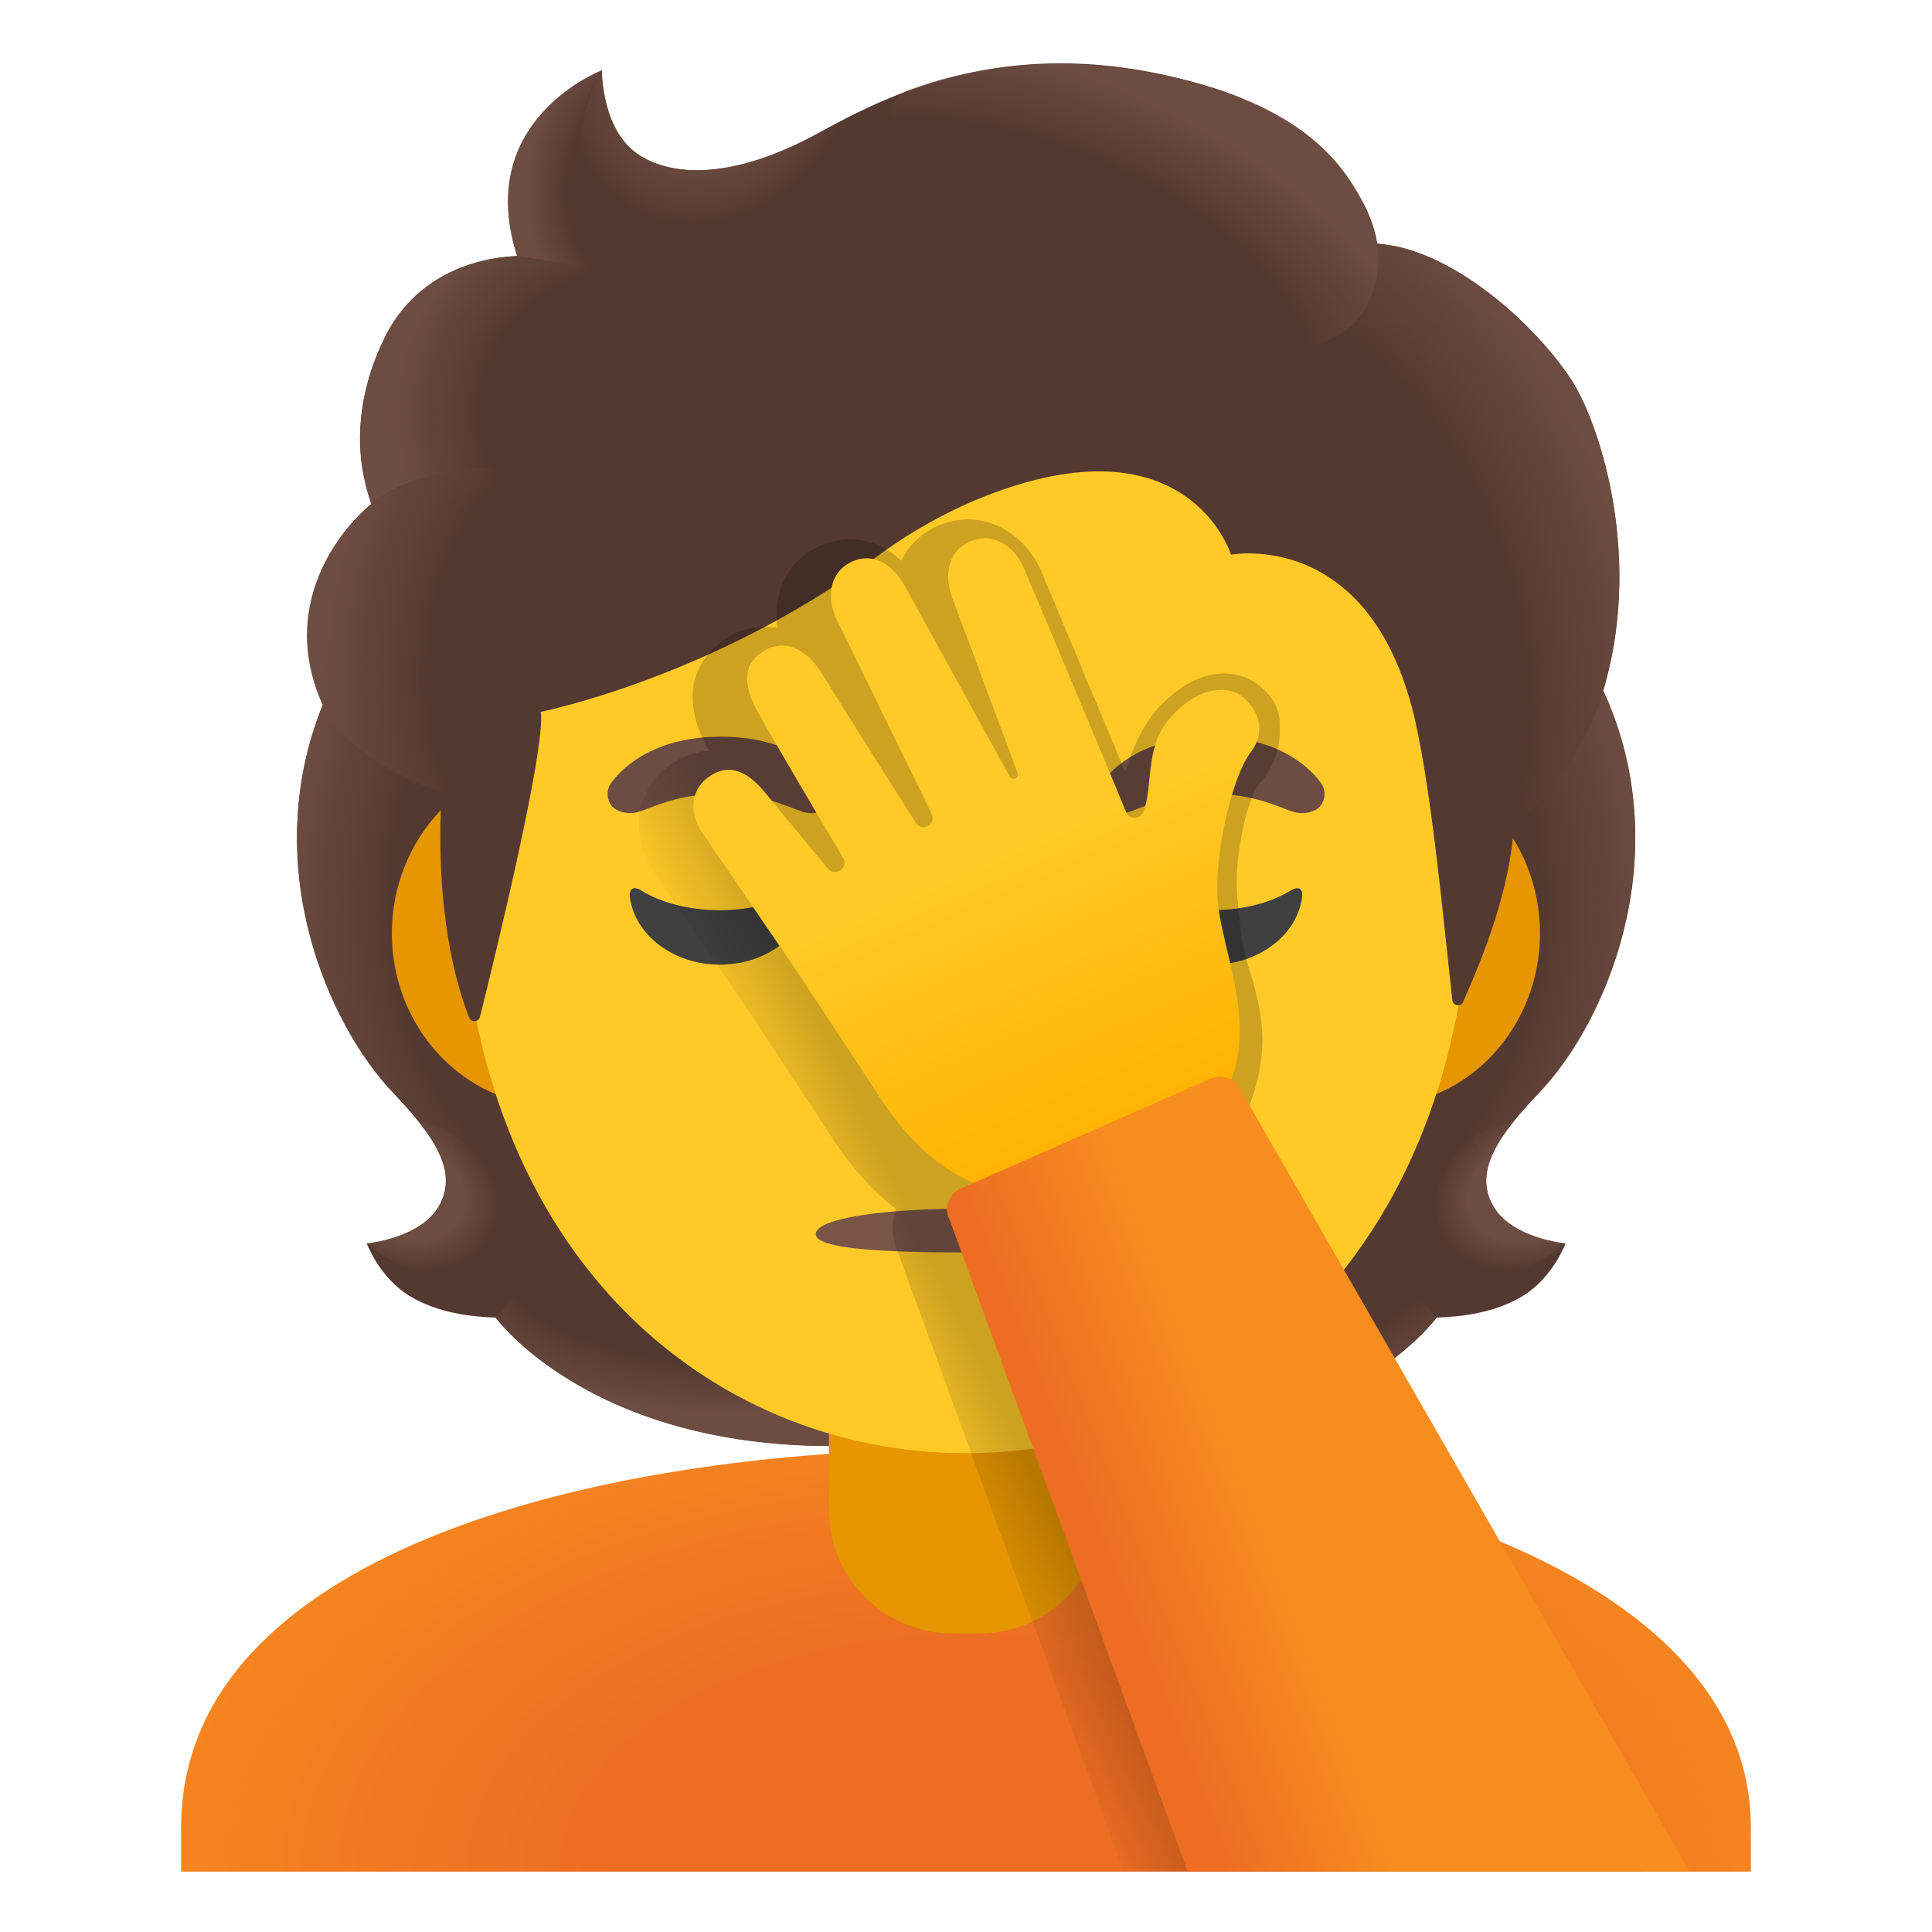 <svg width="50" height="50" viewBox="0 0 50 50" fill="none" xmlns="http://www.w3.org/2000/svg">
<path d="M38.633 31.191C38.145 30.305 38.766 29.402 39.828 28.285C41.512 26.512 43.344 22.398 41.641 18.223C41.652 18.199 41.305 17.496 41.316 17.473L40.617 17.438C40.395 17.406 32.703 17.391 25.004 17.391C17.305 17.391 9.613 17.406 9.391 17.438C9.391 17.438 8.355 18.199 8.363 18.223C6.664 22.398 8.492 26.508 10.176 28.285C11.234 29.402 11.855 30.305 11.371 31.191C10.898 32.055 9.492 32.18 9.492 32.18C9.492 32.18 9.816 33.062 10.598 33.539C11.32 33.98 12.211 34.082 12.824 34.098C12.824 34.098 15.227 37.422 21.508 37.422H25.004H28.5C34.781 37.422 37.184 34.098 37.184 34.098C37.797 34.082 38.688 33.98 39.41 33.539C40.191 33.062 40.516 32.18 40.516 32.18C40.516 32.18 39.105 32.055 38.633 31.191Z" fill="#543930"/>
<path d="M24.996 37.418V33.73L36.156 32.848L37.172 34.098C37.172 34.098 34.77 37.422 28.488 37.422L24.996 37.418Z" fill="url(#paint0_radial_0_303)"/>
<path d="M37.148 32.484C35.477 29.945 39.184 28.996 39.184 28.996L39.188 29C38.543 29.801 38.25 30.5 38.629 31.191C39.102 32.055 40.508 32.18 40.508 32.18C40.508 32.18 38.59 33.883 37.148 32.484Z" fill="url(#paint1_radial_0_303)"/>
<path d="M41.648 18.223C43.309 22.266 41.562 26.43 39.926 28.188C39.703 28.43 38.75 29.363 38.531 30.109C38.531 30.109 34.805 24.91 33.691 21.855C33.469 21.238 33.262 20.605 33.234 19.949C33.215 19.457 33.289 18.871 33.574 18.453C33.922 17.941 41.449 17.789 41.449 17.789C41.449 17.793 41.648 18.223 41.648 18.223Z" fill="url(#paint2_radial_0_303)"/>
<path d="M8.359 18.223C6.703 22.266 8.449 26.43 10.082 28.184C10.309 28.426 11.258 29.359 11.477 30.105C11.477 30.105 15.203 24.906 16.316 21.852C16.543 21.234 16.746 20.602 16.773 19.945C16.793 19.453 16.719 18.867 16.434 18.449C16.086 17.938 15.68 18.074 15.09 18.074C13.965 18.074 9.039 17.785 8.656 17.785C8.66 17.793 8.359 18.223 8.359 18.223Z" fill="url(#paint3_radial_0_303)"/>
<path d="M25.012 37.418V33.73L13.852 32.848L12.836 34.098C12.836 34.098 15.238 37.422 21.52 37.422L25.012 37.418Z" fill="url(#paint4_radial_0_303)"/>
<path d="M12.859 32.484C14.531 29.945 10.824 28.996 10.824 28.996L10.82 29C11.465 29.801 11.758 30.5 11.379 31.191C10.906 32.055 9.5 32.18 9.5 32.18C9.5 32.18 11.418 33.883 12.859 32.484Z" fill="url(#paint5_radial_0_303)"/>
<path d="M25.051 37.5C25.035 37.5 25.016 37.5 25 37.5C15.043 37.512 4.688 40.344 4.688 47.289V48.438H45.312V47.289C45.312 40.742 35.055 37.5 25.051 37.5Z" fill="url(#paint6_radial_0_303)"/>
<path d="M21.453 35.188V39.086C21.453 40.848 22.898 42.277 24.68 42.277H25.324C27.105 42.277 28.551 40.848 28.551 39.086V35.188H21.453Z" fill="#E59600"/>
<path d="M35.676 19.699H14.324C12.023 19.699 10.141 21.707 10.141 24.156C10.141 26.605 12.023 28.613 14.324 28.613H35.672C37.973 28.613 39.855 26.605 39.855 24.156C39.855 21.707 37.977 19.699 35.676 19.699Z" fill="#E59600"/>
<path d="M25.008 4.324C18.211 4.32 11.91 11.59 11.906 22.051C11.902 32.457 18.387 37.605 24.992 37.609C31.598 37.613 38.09 32.473 38.094 22.066C38.098 11.598 31.805 4.324 25.008 4.324Z" fill="#FFCA28"/>
<path d="M21.48 20.242C21.117 19.762 20.281 19.066 18.656 19.066C17.031 19.066 16.191 19.766 15.832 20.242C15.672 20.453 15.711 20.699 15.824 20.848C15.926 20.984 16.23 21.113 16.566 21C16.902 20.887 17.559 20.547 18.656 20.539C19.754 20.547 20.41 20.887 20.746 21C21.082 21.113 21.387 20.988 21.488 20.848C21.598 20.699 21.637 20.453 21.48 20.242Z" fill="#6D4C41"/>
<path d="M34.172 20.242C33.809 19.762 32.973 19.066 31.348 19.066C29.723 19.066 28.883 19.766 28.523 20.242C28.363 20.453 28.402 20.699 28.516 20.848C28.617 20.984 28.922 21.113 29.258 21C29.594 20.887 30.25 20.547 31.348 20.539C32.445 20.547 33.102 20.887 33.438 21C33.773 21.113 34.078 20.988 34.18 20.848C34.293 20.699 34.332 20.453 34.172 20.242Z" fill="#6D4C41"/>
<path d="M26.488 26.586C26.445 26.57 26.406 26.559 26.363 26.555H23.633C23.59 26.559 23.551 26.57 23.508 26.586C23.262 26.688 23.125 26.941 23.242 27.215C23.359 27.488 23.902 28.254 24.996 28.254C26.09 28.254 26.637 27.488 26.75 27.215C26.871 26.941 26.738 26.684 26.488 26.586Z" fill="#E59600"/>
<path d="M18.629 23.555C17.824 23.555 17.105 23.359 16.605 23.051C16.391 22.918 16.266 22.996 16.305 23.246C16.449 24.215 17.438 24.965 18.629 24.965C19.824 24.965 20.809 24.215 20.953 23.246C20.992 22.996 20.867 22.918 20.652 23.051C20.152 23.359 19.434 23.555 18.629 23.555Z" fill="#404040"/>
<path d="M31.371 23.555C30.566 23.555 29.848 23.359 29.348 23.051C29.133 22.918 29.008 22.996 29.047 23.246C29.195 24.215 30.18 24.965 31.371 24.965C32.562 24.965 33.551 24.215 33.695 23.246C33.734 22.996 33.609 22.918 33.395 23.051C32.895 23.359 32.172 23.555 31.371 23.555Z" fill="#404040"/>
<path d="M28.887 31.938C28.887 32.332 27.145 32.414 25 32.414C22.855 32.414 21.113 32.324 21.113 31.938C21.113 31.531 22.855 31.281 25 31.281C27.145 31.281 28.887 31.523 28.887 31.938Z" fill="#795548"/>
<path d="M40.652 9.809C39.699 8.367 37.562 6.434 35.645 6.305C35.336 4.461 33.363 2.898 31.453 2.293C26.285 0.656 22.922 2.492 21.117 3.477C20.742 3.68 18.316 5.027 16.621 4.062C15.559 3.457 15.578 1.82 15.578 1.82C15.578 1.82 12.25 3.09 13.387 6.625C12.242 6.672 10.742 7.156 9.949 8.762C9.004 10.676 9.34 12.273 9.613 13.039C8.629 13.875 7.391 15.652 8.238 17.961C8.879 19.699 11.43 20.5 11.43 20.5C11.25 23.629 11.832 25.555 12.141 26.332C12.195 26.469 12.387 26.457 12.422 26.316C12.809 24.766 14.129 19.363 13.996 18.422C13.996 18.422 18.43 17.543 22.656 14.43C23.516 13.797 24.449 13.258 25.441 12.863C30.75 10.75 31.859 14.355 31.859 14.355C31.859 14.355 35.539 13.648 36.648 18.758C37.066 20.672 37.348 23.738 37.586 25.883C37.602 26.035 37.809 26.066 37.867 25.926C38.238 25.074 38.98 23.387 39.156 21.664C39.219 21.059 40.852 20.258 41.555 17.656C42.496 14.188 41.344 10.852 40.652 9.809Z" fill="#543930"/>
<path d="M39.148 21.68C39.211 21.074 40.844 20.273 41.547 17.672C41.621 17.395 41.684 17.113 41.742 16.832C42.312 13.672 41.289 10.77 40.652 9.809C39.77 8.477 37.879 6.727 36.086 6.367C35.93 6.348 35.777 6.328 35.633 6.32C35.633 6.32 35.762 7.16 35.422 7.828C34.984 8.695 34.09 8.902 34.09 8.902C38.766 13.582 38.434 17.496 39.148 21.68Z" fill="url(#paint7_radial_0_303)"/>
<path d="M22.246 2.887C21.816 3.094 21.441 3.301 21.113 3.477C20.738 3.68 18.312 5.027 16.617 4.062C15.574 3.469 15.574 1.883 15.574 1.828C15.094 2.441 13.641 6.82 17.891 7.113C19.723 7.238 20.852 5.641 21.523 4.289C21.766 3.797 22.145 3.078 22.246 2.887Z" fill="url(#paint8_radial_0_303)"/>
<path d="M30.922 2.137C33.781 2.91 35.176 4.367 35.641 6.309C35.777 6.879 35.941 12.199 25.785 6.152C22.008 3.902 23.039 2.496 23.48 2.336C25.207 1.711 27.719 1.27 30.922 2.137Z" fill="url(#paint9_radial_0_303)"/>
<path d="M15.562 1.828C15.559 1.832 15.551 1.832 15.539 1.84C15.539 1.84 15.539 1.84 15.535 1.84C15.172 1.992 12.316 3.316 13.383 6.625L16.422 7.113C13.73 4.387 15.574 1.82 15.574 1.82C15.574 1.82 15.566 1.824 15.562 1.828Z" fill="url(#paint10_radial_0_303)"/>
<path d="M15.262 6.926L13.383 6.625C13.309 6.625 13.059 6.648 12.922 6.668C11.863 6.816 10.617 7.363 9.941 8.762C9.215 10.27 9.234 11.562 9.434 12.426C9.492 12.715 9.609 13.043 9.609 13.043C9.609 13.043 10.539 12.16 12.754 12.102L15.262 6.926Z" fill="url(#paint11_radial_0_303)"/>
<path d="M9.52 13.117C8.594 13.938 7.348 15.77 8.266 18.043C8.957 19.758 11.426 20.5 11.426 20.5C11.426 20.508 11.918 20.656 12.172 20.656L12.75 12.102C11.566 12.102 10.43 12.457 9.695 12.969C9.707 12.98 9.516 13.105 9.52 13.117Z" fill="url(#paint12_radial_0_303)"/>
<path opacity="0.2" d="M32.195 29C32.879 27.27 32.758 26.434 32.258 24.848C32.129 24.438 32.051 23.543 32.023 23.238C31.922 22.074 32.32 20.602 32.574 20.309C33.039 19.773 33.172 19.195 33.113 18.598C33.027 17.73 31.594 16.641 30.023 18.27C29.391 18.93 29.121 19.98 29.121 19.98C28.414 18.297 27.176 15.32 27.016 14.941L26.992 14.883C26.738 14.246 26.258 13.758 25.684 13.555C25.164 13.367 24.605 13.418 24.105 13.691C23.762 13.879 23.492 14.168 23.324 14.512C22.785 14.004 22.09 13.824 21.398 14.059C20.855 14.242 20.441 14.629 20.234 15.145C20.098 15.488 20.059 15.867 20.117 16.25C19.691 16.172 19.25 16.25 18.852 16.484C18.484 16.703 17.363 17.543 18.27 19.285C18.289 19.324 18.316 19.375 18.352 19.434C18.008 19.449 17.73 19.562 17.551 19.664C17.043 19.945 16.695 20.395 16.578 20.934C16.449 21.512 16.602 22.145 16.984 22.664L19.398 26.203C19.398 26.203 20.91 28.492 21.531 29.445C22.027 30.203 22.582 30.824 23.191 31.293C23.059 31.68 23.082 32.094 23.246 32.434L29.082 48.438H42.547C42.547 48.438 32.199 29.004 32.195 29Z" fill="url(#paint13_linear_0_303)"/>
<path d="M31.941 17.91C31.52 17.75 30.836 17.906 30.234 18.637C29.633 19.367 29.84 20.379 29.59 21.012C29.508 21.215 29.223 21.215 29.141 21.012C28.594 19.668 26.523 14.758 26.523 14.758C26.258 14.09 25.629 13.719 25.012 14.059C24.52 14.328 24.43 14.941 24.656 15.5L26.332 19.996C26.355 20.055 26.332 20.121 26.281 20.145C26.227 20.172 26.156 20.148 26.125 20.086L23.438 15.203C23.16 14.672 22.68 14.316 22.148 14.496C21.488 14.719 21.344 15.438 21.676 16.078L24.105 21.047C24.168 21.168 24.129 21.309 24.023 21.375C24.023 21.375 24.02 21.375 24.02 21.379C23.91 21.445 23.762 21.402 23.691 21.281C23.691 21.281 21.559 17.91 21.262 17.418C20.965 16.926 20.395 16.477 19.785 16.836C19.176 17.195 19.273 17.781 19.57 18.348C19.824 18.832 21.371 21.449 21.82 22.203C21.887 22.316 21.852 22.461 21.742 22.531C21.641 22.598 21.504 22.574 21.426 22.48L19.797 20.508C19.395 20.02 18.949 19.762 18.461 20.031C17.852 20.367 17.801 21.043 18.227 21.625L20.648 25.176C20.648 25.176 22.164 27.469 22.785 28.422C24.422 30.93 26.152 30.859 26.504 30.867C27.418 30.887 29.332 30.082 29.949 29.785C33.398 28.129 31.672 25.121 31.516 23.328C31.418 22.223 31.84 20.16 32.387 19.441C32.914 18.723 32.297 18.043 31.941 17.91Z" fill="url(#paint14_linear_0_303)"/>
<path d="M30.738 48.438L24.59 31.602C24.582 31.586 24.578 31.566 24.566 31.551C24.496 31.406 24.488 31.242 24.547 31.094C24.605 30.945 24.715 30.824 24.859 30.762L31.336 27.914C31.41 27.883 31.492 27.863 31.57 27.863C31.789 27.863 31.988 27.984 32.09 28.176L43.727 48.438H30.738Z" fill="url(#paint15_linear_0_303)"/>
<defs>
<radialGradient id="paint0_radial_0_303" cx="0" cy="0" r="1" gradientUnits="userSpaceOnUse" gradientTransform="translate(30.696 32.09) scale(9.148 4.494)">
<stop offset="0.728" stop-color="#6D4C41" stop-opacity="0"/>
<stop offset="1" stop-color="#6D4C41"/>
</radialGradient>
<radialGradient id="paint1_radial_0_303" cx="0" cy="0" r="1" gradientUnits="userSpaceOnUse" gradientTransform="translate(39.708 30.729) rotate(154.924) scale(2.703 2.005)">
<stop offset="0.663" stop-color="#6D4C41"/>
<stop offset="1" stop-color="#6D4C41" stop-opacity="0"/>
</radialGradient>
<radialGradient id="paint2_radial_0_303" cx="0" cy="0" r="1" gradientUnits="userSpaceOnUse" gradientTransform="translate(32.701 23.082) rotate(-94.278) scale(11.874 9.897)">
<stop offset="0.725" stop-color="#6D4C41" stop-opacity="0"/>
<stop offset="1" stop-color="#6D4C41"/>
</radialGradient>
<radialGradient id="paint3_radial_0_303" cx="0" cy="0" r="1" gradientUnits="userSpaceOnUse" gradientTransform="translate(17.308 23.082) rotate(-85.722) scale(11.874 9.897)">
<stop offset="0.725" stop-color="#6D4C41" stop-opacity="0"/>
<stop offset="1" stop-color="#6D4C41"/>
</radialGradient>
<radialGradient id="paint4_radial_0_303" cx="0" cy="0" r="1" gradientUnits="userSpaceOnUse" gradientTransform="translate(19.312 32.09) rotate(180) scale(9.148 4.494)">
<stop offset="0.728" stop-color="#6D4C41" stop-opacity="0"/>
<stop offset="1" stop-color="#6D4C41"/>
</radialGradient>
<radialGradient id="paint5_radial_0_303" cx="0" cy="0" r="1" gradientUnits="userSpaceOnUse" gradientTransform="translate(10.302 30.729) rotate(25.076) scale(2.703 2.005)">
<stop offset="0.663" stop-color="#6D4C41"/>
<stop offset="1" stop-color="#6D4C41" stop-opacity="0"/>
</radialGradient>
<radialGradient id="paint6_radial_0_303" cx="0" cy="0" r="1" gradientUnits="userSpaceOnUse" gradientTransform="translate(25.119 48.37) scale(24.355 13.88)">
<stop offset="0.388" stop-color="#ED6D23"/>
<stop offset="1" stop-color="#F78C1F"/>
</radialGradient>
<radialGradient id="paint7_radial_0_303" cx="0" cy="0" r="1" gradientUnits="userSpaceOnUse" gradientTransform="translate(32.038 16.817) rotate(72.085) scale(13.919 10.328)">
<stop offset="0.699" stop-color="#6D4C41" stop-opacity="0"/>
<stop offset="1" stop-color="#6D4C41"/>
</radialGradient>
<radialGradient id="paint8_radial_0_303" cx="0" cy="0" r="1" gradientUnits="userSpaceOnUse" gradientTransform="translate(18.469 1.641) rotate(28.203) scale(3.65 4.327)">
<stop offset="0.58" stop-color="#6D4C41"/>
<stop offset="1" stop-color="#6D4C41" stop-opacity="0"/>
</radialGradient>
<radialGradient id="paint9_radial_0_303" cx="0" cy="0" r="1" gradientUnits="userSpaceOnUse" gradientTransform="translate(26.625 8.269) rotate(-157.19) scale(11.414 6.415)">
<stop offset="0.699" stop-color="#6D4C41" stop-opacity="0"/>
<stop offset="1" stop-color="#6D4C41"/>
</radialGradient>
<radialGradient id="paint10_radial_0_303" cx="0" cy="0" r="1" gradientUnits="userSpaceOnUse" gradientTransform="translate(17.003 4.971) scale(3.35 4.098)">
<stop offset="0.702" stop-color="#6D4C41" stop-opacity="0"/>
<stop offset="1" stop-color="#6D4C41"/>
</radialGradient>
<radialGradient id="paint11_radial_0_303" cx="0" cy="0" r="1" gradientUnits="userSpaceOnUse" gradientTransform="translate(16.542 10.883) rotate(-164.942) scale(6.283 5.88)">
<stop offset="0.66" stop-color="#6D4C41" stop-opacity="0"/>
<stop offset="1" stop-color="#6D4C41"/>
</radialGradient>
<radialGradient id="paint12_radial_0_303" cx="0" cy="0" r="1" gradientUnits="userSpaceOnUse" gradientTransform="translate(15.053 16.949) rotate(7.834) scale(6.596 9.269)">
<stop offset="0.598" stop-color="#6D4C41" stop-opacity="0"/>
<stop offset="1" stop-color="#6D4C41"/>
</radialGradient>
<linearGradient id="paint13_linear_0_303" x1="27.562" y1="33.316" x2="22.673" y2="35.618" gradientUnits="userSpaceOnUse">
<stop offset="0.509"/>
<stop offset="1" stop-opacity="0"/>
</linearGradient>
<linearGradient id="paint14_linear_0_303" x1="22.787" y1="14.209" x2="29.328" y2="29.18" gradientUnits="userSpaceOnUse">
<stop offset="0.5" stop-color="#FFCA28"/>
<stop offset="1" stop-color="#FFB300"/>
</linearGradient>
<linearGradient id="paint15_linear_0_303" x1="26.433" y1="42.534" x2="32.885" y2="39.999" gradientUnits="userSpaceOnUse">
<stop offset="0.388" stop-color="#ED6D23"/>
<stop offset="1" stop-color="#F78C1F"/>
</linearGradient>
</defs>
</svg>
